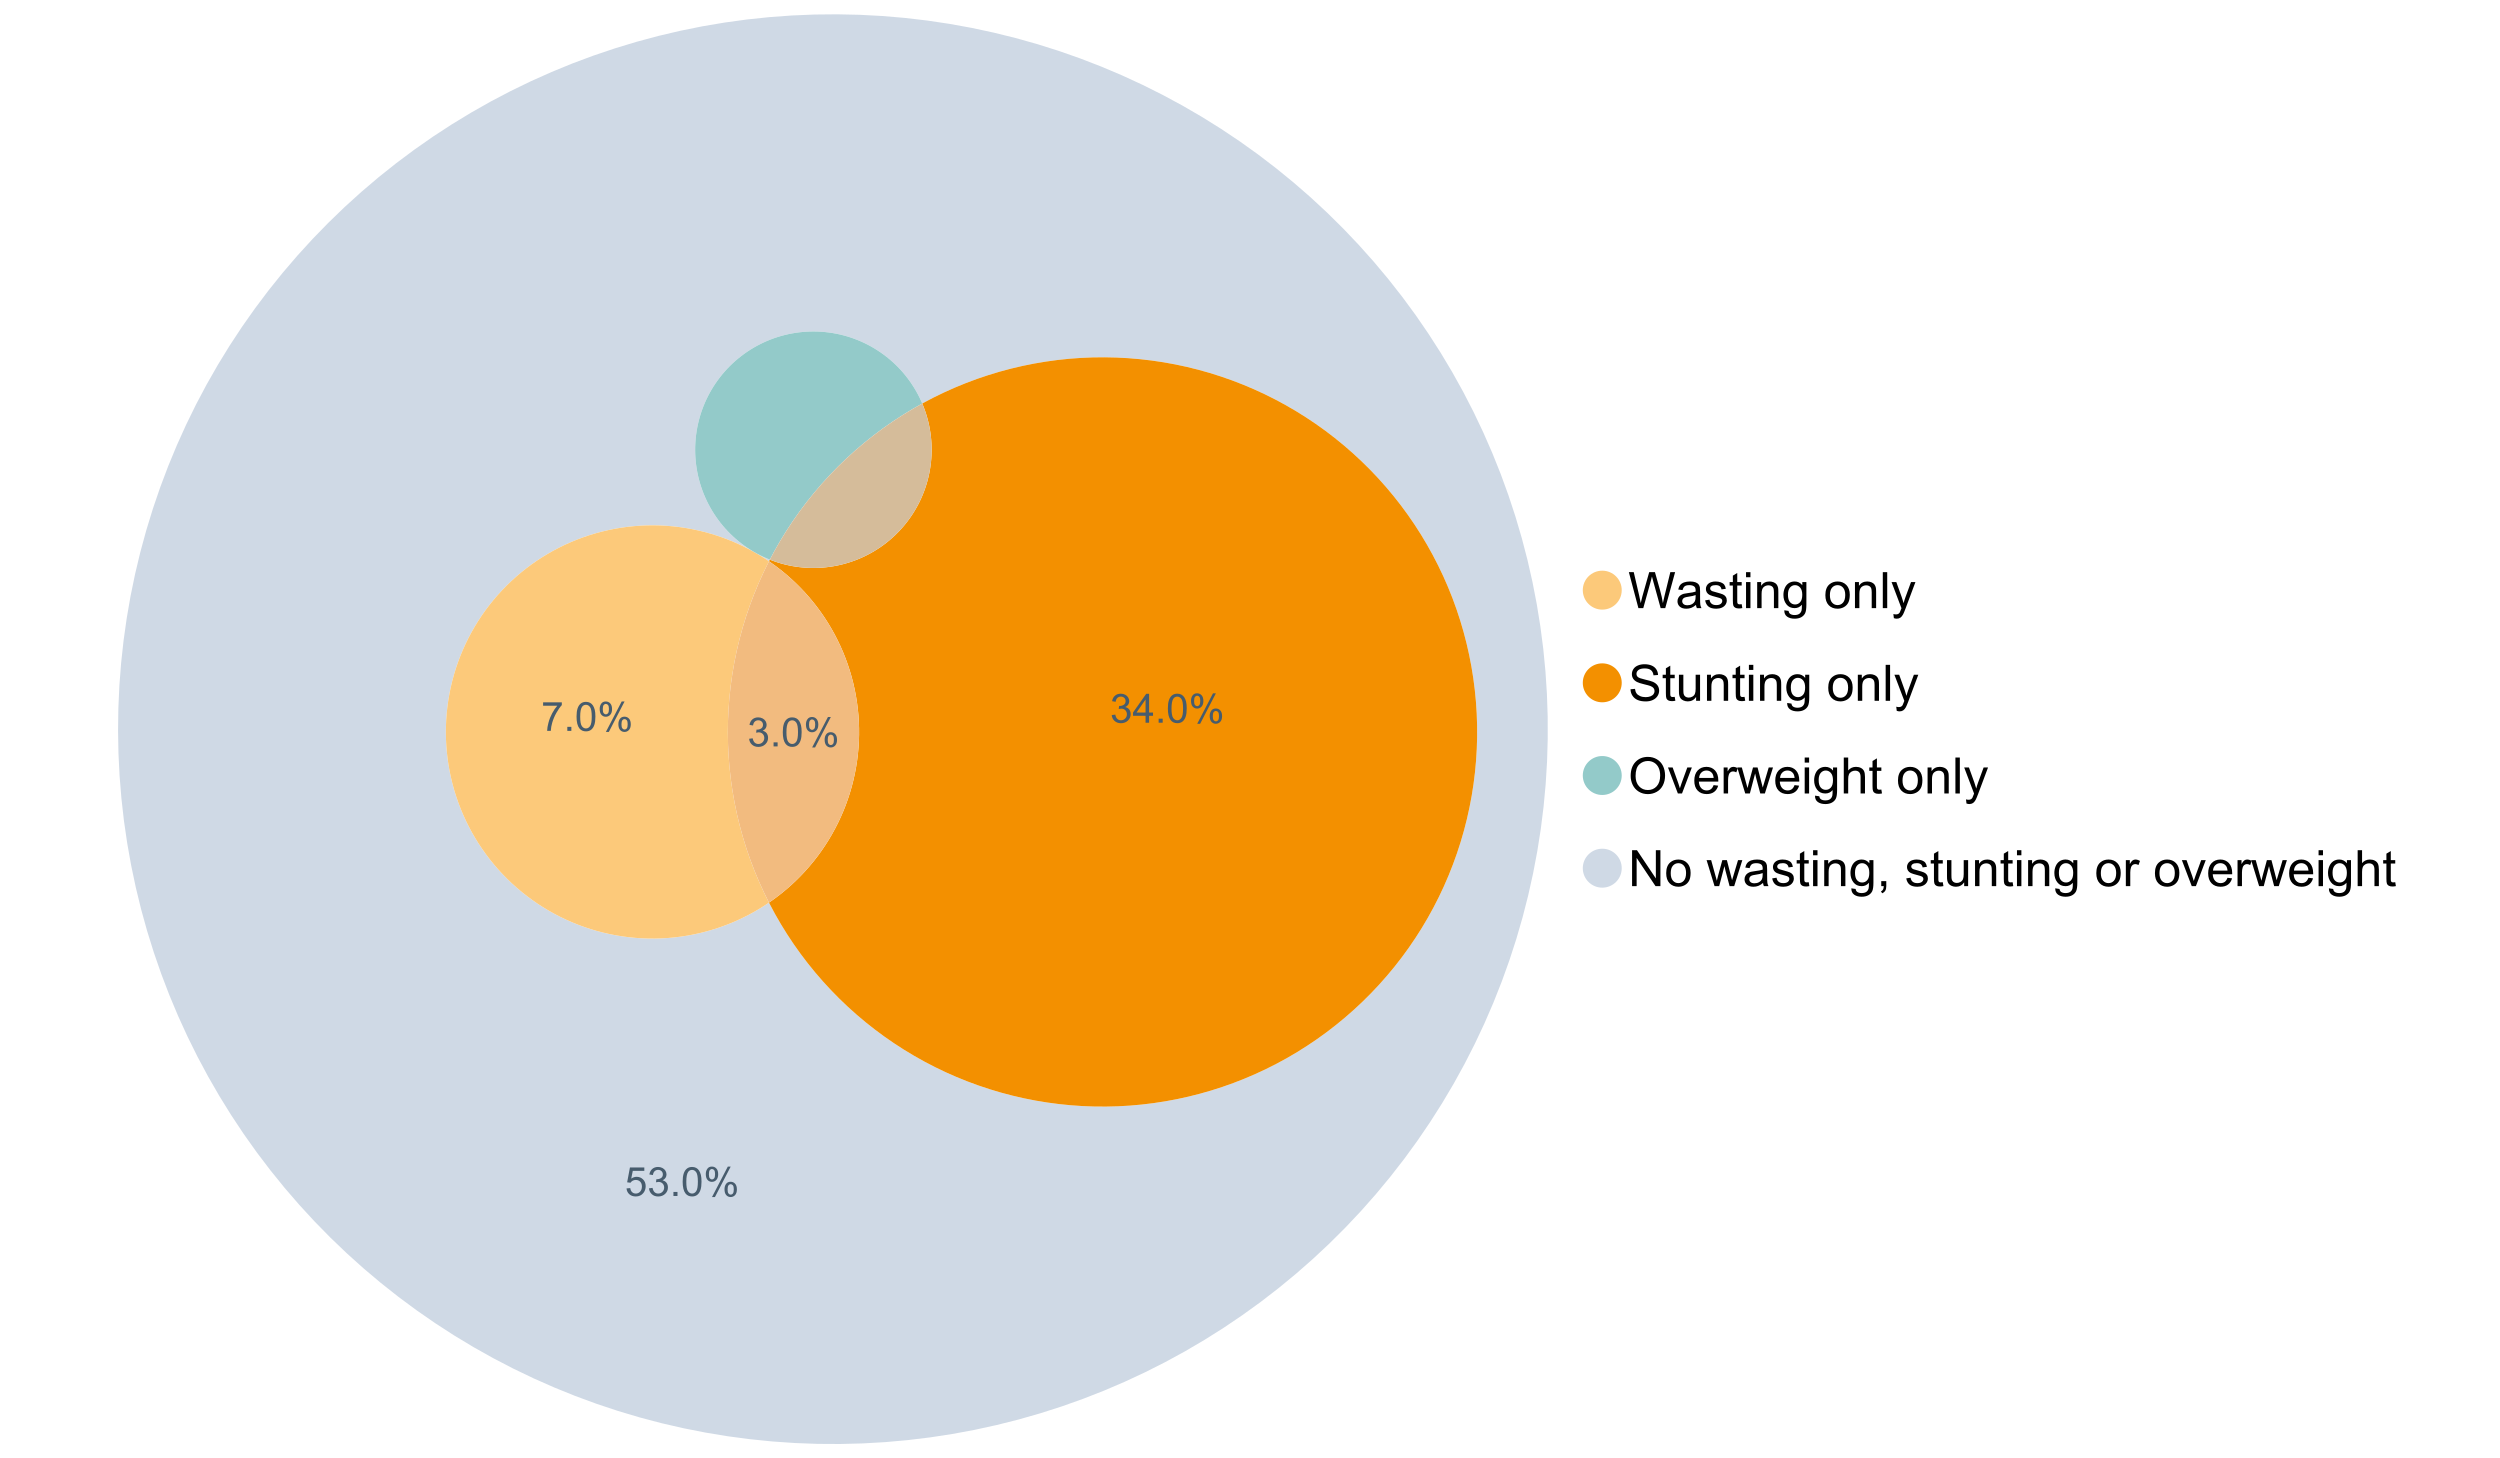 <?xml version="1.0" encoding="UTF-8"?>
<svg xmlns="http://www.w3.org/2000/svg" xmlns:xlink="http://www.w3.org/1999/xlink" width="1234.286pt" height="720pt" viewBox="0 0 1234.286 720" version="1.1">
<defs>
<g>
<symbol overflow="visible" id="glyph0-0">
<path style="stroke:none;" d="M 5.016 0 L 0.305 -17.758 L 2.715 -17.758 L 5.414 -6.117 C 5.703 -4.898 5.953 -3.688 6.164 -2.484 C 6.617 -4.379 6.883 -5.473 6.965 -5.766 L 10.344 -17.758 L 13.18 -17.758 L 15.723 -8.77 C 16.355 -6.539 16.816 -4.445 17.102 -2.484 C 17.324 -3.605 17.621 -4.891 17.988 -6.348 L 20.773 -17.758 L 23.133 -17.758 L 18.266 0 L 16 0 L 12.258 -13.527 C 11.941 -14.656 11.754 -15.352 11.699 -15.613 C 11.512 -14.797 11.34 -14.102 11.18 -13.527 L 7.414 0 Z M 5.016 0 "/>
</symbol>
<symbol overflow="visible" id="glyph0-1">
<path style="stroke:none;" d="M 10.027 -1.586 C 9.215 -0.898 8.438 -0.414 7.695 -0.133 C 6.945 0.148 6.145 0.285 5.293 0.289 C 3.875 0.285 2.789 -0.055 2.031 -0.746 C 1.27 -1.434 0.891 -2.316 0.895 -3.391 C 0.891 -4.02 1.035 -4.594 1.324 -5.117 C 1.613 -5.633 1.988 -6.051 2.453 -6.371 C 2.914 -6.684 3.438 -6.922 4.02 -7.086 C 4.449 -7.195 5.094 -7.305 5.961 -7.414 C 7.715 -7.617 9.012 -7.867 9.848 -8.164 C 9.852 -8.461 9.855 -8.652 9.859 -8.734 C 9.855 -9.621 9.648 -10.246 9.242 -10.609 C 8.68 -11.098 7.852 -11.344 6.758 -11.348 C 5.727 -11.344 4.969 -11.164 4.484 -10.809 C 3.992 -10.445 3.633 -9.809 3.402 -8.902 L 1.273 -9.191 C 1.461 -10.102 1.781 -10.84 2.227 -11.402 C 2.672 -11.965 3.312 -12.395 4.152 -12.699 C 4.992 -12.996 5.965 -13.148 7.074 -13.152 C 8.168 -13.148 9.062 -13.02 9.75 -12.766 C 10.438 -12.504 10.941 -12.18 11.266 -11.789 C 11.586 -11.398 11.812 -10.902 11.941 -10.309 C 12.012 -9.934 12.047 -9.266 12.051 -8.297 L 12.051 -5.391 C 12.047 -3.363 12.094 -2.078 12.191 -1.543 C 12.281 -1.004 12.465 -0.492 12.742 0 L 10.465 0 C 10.238 -0.453 10.09 -0.98 10.027 -1.586 Z M 9.848 -6.457 C 9.055 -6.133 7.867 -5.855 6.285 -5.633 C 5.387 -5.5 4.754 -5.355 4.383 -5.195 C 4.012 -5.031 3.723 -4.793 3.523 -4.484 C 3.32 -4.172 3.223 -3.828 3.223 -3.453 C 3.223 -2.867 3.441 -2.383 3.883 -1.996 C 4.32 -1.609 4.965 -1.418 5.812 -1.418 C 6.652 -1.418 7.398 -1.602 8.055 -1.969 C 8.707 -2.336 9.188 -2.836 9.496 -3.477 C 9.727 -3.965 9.844 -4.691 9.848 -5.656 Z M 9.848 -6.457 "/>
</symbol>
<symbol overflow="visible" id="glyph0-2">
<path style="stroke:none;" d="M 0.762 -3.84 L 2.918 -4.18 C 3.039 -3.312 3.375 -2.652 3.93 -2.191 C 4.48 -1.73 5.254 -1.5 6.25 -1.5 C 7.246 -1.5 7.988 -1.703 8.477 -2.113 C 8.961 -2.52 9.203 -3 9.207 -3.551 C 9.203 -4.043 8.988 -4.43 8.562 -4.711 C 8.258 -4.906 7.516 -5.152 6.336 -5.449 C 4.734 -5.852 3.625 -6.199 3.008 -6.496 C 2.387 -6.789 1.918 -7.199 1.602 -7.723 C 1.281 -8.242 1.125 -8.816 1.125 -9.449 C 1.125 -10.02 1.254 -10.551 1.52 -11.039 C 1.777 -11.527 2.137 -11.934 2.594 -12.258 C 2.93 -12.508 3.391 -12.719 3.977 -12.891 C 4.559 -13.062 5.188 -13.148 5.863 -13.152 C 6.867 -13.148 7.754 -13.004 8.52 -12.715 C 9.281 -12.426 9.844 -12.031 10.207 -11.535 C 10.57 -11.039 10.82 -10.375 10.961 -9.543 L 8.828 -9.254 C 8.73 -9.91 8.449 -10.426 7.988 -10.801 C 7.52 -11.168 6.863 -11.355 6.02 -11.359 C 5.016 -11.355 4.301 -11.191 3.875 -10.863 C 3.445 -10.531 3.234 -10.145 3.234 -9.703 C 3.234 -9.418 3.32 -9.16 3.5 -8.938 C 3.672 -8.699 3.953 -8.508 4.336 -8.355 C 4.555 -8.273 5.195 -8.086 6.262 -7.801 C 7.801 -7.387 8.875 -7.051 9.488 -6.789 C 10.094 -6.523 10.574 -6.141 10.922 -5.645 C 11.27 -5.141 11.441 -4.52 11.445 -3.777 C 11.441 -3.047 11.23 -2.363 10.809 -1.723 C 10.383 -1.082 9.773 -0.586 8.977 -0.234 C 8.176 0.113 7.27 0.285 6.262 0.289 C 4.586 0.285 3.312 -0.059 2.438 -0.75 C 1.562 -1.445 1.004 -2.473 0.762 -3.84 Z M 0.762 -3.84 "/>
</symbol>
<symbol overflow="visible" id="glyph0-3">
<path style="stroke:none;" d="M 6.395 -1.949 L 6.711 -0.023 C 6.094 0.102 5.547 0.164 5.062 0.168 C 4.27 0.164 3.652 0.043 3.219 -0.207 C 2.781 -0.453 2.477 -0.781 2.301 -1.191 C 2.121 -1.598 2.031 -2.457 2.035 -3.766 L 2.035 -11.168 L 0.438 -11.168 L 0.438 -12.863 L 2.035 -12.863 L 2.035 -16.047 L 4.203 -17.355 L 4.203 -12.863 L 6.395 -12.863 L 6.395 -11.168 L 4.203 -11.168 L 4.203 -3.645 C 4.199 -3.023 4.238 -2.621 4.316 -2.445 C 4.391 -2.266 4.516 -2.125 4.691 -2.023 C 4.863 -1.914 5.113 -1.863 5.438 -1.867 C 5.68 -1.863 5.996 -1.891 6.395 -1.949 Z M 6.395 -1.949 "/>
</symbol>
<symbol overflow="visible" id="glyph0-4">
<path style="stroke:none;" d="M 1.648 -15.25 L 1.648 -17.758 L 3.828 -17.758 L 3.828 -15.25 Z M 1.648 0 L 1.648 -12.863 L 3.828 -12.863 L 3.828 0 Z M 1.648 0 "/>
</symbol>
<symbol overflow="visible" id="glyph0-5">
<path style="stroke:none;" d="M 1.637 0 L 1.637 -12.863 L 3.598 -12.863 L 3.598 -11.035 C 4.543 -12.441 5.906 -13.148 7.691 -13.152 C 8.465 -13.148 9.176 -13.008 9.828 -12.734 C 10.477 -12.453 10.965 -12.09 11.289 -11.637 C 11.609 -11.184 11.836 -10.645 11.965 -10.027 C 12.043 -9.621 12.082 -8.918 12.086 -7.91 L 12.086 0 L 9.906 0 L 9.906 -7.824 C 9.902 -8.707 9.816 -9.371 9.652 -9.816 C 9.48 -10.254 9.18 -10.605 8.75 -10.871 C 8.312 -11.129 7.809 -11.262 7.23 -11.266 C 6.301 -11.262 5.5 -10.965 4.828 -10.379 C 4.152 -9.785 3.812 -8.668 3.816 -7.023 L 3.816 0 Z M 1.637 0 "/>
</symbol>
<symbol overflow="visible" id="glyph0-6">
<path style="stroke:none;" d="M 1.234 1.066 L 3.355 1.379 C 3.441 2.031 3.688 2.508 4.094 2.809 C 4.633 3.207 5.371 3.41 6.309 3.414 C 7.316 3.41 8.098 3.207 8.648 2.809 C 9.195 2.402 9.566 1.84 9.762 1.113 C 9.875 0.668 9.926 -0.262 9.918 -1.684 C 8.965 -0.559 7.777 0 6.359 0 C 4.586 0 3.219 -0.637 2.254 -1.914 C 1.281 -3.188 0.797 -4.719 0.801 -6.504 C 0.797 -7.73 1.02 -8.859 1.465 -9.898 C 1.91 -10.934 2.555 -11.738 3.398 -12.305 C 4.242 -12.867 5.23 -13.148 6.371 -13.152 C 7.887 -13.148 9.141 -12.535 10.125 -11.312 L 10.125 -12.863 L 12.137 -12.863 L 12.137 -1.742 C 12.133 0.258 11.93 1.672 11.523 2.512 C 11.113 3.344 10.469 4.004 9.586 4.492 C 8.703 4.973 7.613 5.215 6.324 5.219 C 4.785 5.215 3.547 4.871 2.602 4.184 C 1.656 3.492 1.199 2.453 1.234 1.066 Z M 3.039 -6.66 C 3.035 -4.969 3.371 -3.738 4.043 -2.965 C 4.715 -2.191 5.555 -1.805 6.566 -1.805 C 7.562 -1.805 8.402 -2.188 9.082 -2.961 C 9.762 -3.727 10.102 -4.938 10.102 -6.59 C 10.102 -8.16 9.75 -9.348 9.055 -10.148 C 8.352 -10.945 7.512 -11.344 6.527 -11.348 C 5.559 -11.344 4.734 -10.949 4.055 -10.168 C 3.375 -9.379 3.035 -8.211 3.039 -6.66 Z M 3.039 -6.66 "/>
</symbol>
<symbol overflow="visible" id="glyph0-7">
<path style="stroke:none;" d=""/>
</symbol>
<symbol overflow="visible" id="glyph0-8">
<path style="stroke:none;" d="M 0.824 -6.43 C 0.82 -8.809 1.48 -10.574 2.809 -11.723 C 3.91 -12.672 5.262 -13.148 6.855 -13.152 C 8.621 -13.148 10.066 -12.57 11.191 -11.414 C 12.312 -10.254 12.871 -8.652 12.875 -6.613 C 12.871 -4.953 12.625 -3.652 12.129 -2.707 C 11.633 -1.758 10.91 -1.02 9.961 -0.496 C 9.012 0.027 7.977 0.285 6.855 0.289 C 5.055 0.285 3.598 -0.289 2.488 -1.441 C 1.375 -2.594 0.82 -4.254 0.824 -6.43 Z M 3.062 -6.43 C 3.059 -4.781 3.418 -3.551 4.141 -2.73 C 4.855 -1.91 5.762 -1.5 6.855 -1.5 C 7.934 -1.5 8.832 -1.91 9.555 -2.734 C 10.27 -3.559 10.629 -4.816 10.633 -6.504 C 10.629 -8.094 10.266 -9.297 9.547 -10.117 C 8.82 -10.934 7.926 -11.344 6.855 -11.348 C 5.762 -11.344 4.855 -10.938 4.141 -10.125 C 3.418 -9.309 3.059 -8.074 3.062 -6.43 Z M 3.062 -6.43 "/>
</symbol>
<symbol overflow="visible" id="glyph0-9">
<path style="stroke:none;" d="M 1.586 0 L 1.586 -17.758 L 3.766 -17.758 L 3.766 0 Z M 1.586 0 "/>
</symbol>
<symbol overflow="visible" id="glyph0-10">
<path style="stroke:none;" d="M 1.539 4.953 L 1.297 2.906 C 1.77 3.035 2.188 3.098 2.543 3.102 C 3.027 3.098 3.414 3.02 3.703 2.859 C 3.992 2.695 4.23 2.469 4.422 2.18 C 4.555 1.961 4.777 1.418 5.086 0.559 C 5.125 0.434 5.188 0.258 5.281 0.023 L 0.398 -12.863 L 2.75 -12.863 L 5.426 -5.414 C 5.77 -4.469 6.078 -3.473 6.359 -2.434 C 6.605 -3.434 6.906 -4.414 7.254 -5.367 L 10.004 -12.863 L 12.184 -12.863 L 7.293 0.219 C 6.766 1.625 6.355 2.598 6.066 3.137 C 5.676 3.852 5.234 4.379 4.734 4.715 C 4.234 5.047 3.637 5.215 2.941 5.219 C 2.52 5.215 2.051 5.125 1.539 4.953 Z M 1.539 4.953 "/>
</symbol>
<symbol overflow="visible" id="glyph0-11">
<path style="stroke:none;" d="M 1.113 -5.703 L 3.332 -5.898 C 3.434 -5.008 3.676 -4.277 4.062 -3.711 C 4.445 -3.141 5.043 -2.684 5.852 -2.332 C 6.656 -1.98 7.562 -1.805 8.574 -1.805 C 9.465 -1.805 10.258 -1.938 10.949 -2.203 C 11.633 -2.469 12.145 -2.832 12.48 -3.301 C 12.816 -3.762 12.984 -4.27 12.984 -4.82 C 12.984 -5.375 12.82 -5.859 12.5 -6.277 C 12.172 -6.691 11.641 -7.043 10.902 -7.328 C 10.422 -7.512 9.367 -7.801 7.738 -8.191 C 6.105 -8.582 4.965 -8.949 4.312 -9.301 C 3.461 -9.742 2.828 -10.293 2.414 -10.953 C 2 -11.609 1.793 -12.348 1.793 -13.164 C 1.793 -14.059 2.047 -14.898 2.555 -15.68 C 3.062 -16.457 3.805 -17.047 4.785 -17.453 C 5.758 -17.855 6.844 -18.059 8.043 -18.059 C 9.355 -18.059 10.516 -17.844 11.523 -17.422 C 12.527 -16.996 13.301 -16.375 13.844 -15.551 C 14.383 -14.727 14.672 -13.793 14.715 -12.754 L 12.465 -12.586 C 12.34 -13.707 11.93 -14.555 11.234 -15.129 C 10.531 -15.699 9.5 -15.984 8.141 -15.988 C 6.715 -15.984 5.68 -15.723 5.031 -15.207 C 4.379 -14.684 4.055 -14.059 4.059 -13.324 C 4.055 -12.684 4.285 -12.156 4.746 -11.75 C 5.199 -11.336 6.379 -10.914 8.289 -10.484 C 10.199 -10.047 11.512 -9.672 12.223 -9.352 C 13.254 -8.875 14.016 -8.27 14.508 -7.539 C 15 -6.809 15.246 -5.969 15.25 -5.016 C 15.246 -4.07 14.977 -3.18 14.438 -2.344 C 13.895 -1.508 13.117 -0.855 12.105 -0.391 C 11.09 0.074 9.949 0.305 8.684 0.305 C 7.074 0.305 5.727 0.07 4.645 -0.398 C 3.555 -0.867 2.703 -1.57 2.09 -2.512 C 1.469 -3.453 1.145 -4.516 1.113 -5.703 Z M 1.113 -5.703 "/>
</symbol>
<symbol overflow="visible" id="glyph0-12">
<path style="stroke:none;" d="M 10.066 0 L 10.066 -1.891 C 9.062 -0.438 7.699 0.285 5.984 0.289 C 5.219 0.285 4.512 0.145 3.855 -0.145 C 3.199 -0.434 2.711 -0.801 2.391 -1.242 C 2.07 -1.68 1.844 -2.219 1.719 -2.859 C 1.625 -3.285 1.582 -3.961 1.586 -4.895 L 1.586 -12.863 L 3.766 -12.863 L 3.766 -5.73 C 3.762 -4.59 3.805 -3.82 3.898 -3.426 C 4.031 -2.852 4.324 -2.402 4.77 -2.074 C 5.215 -1.746 5.762 -1.582 6.418 -1.586 C 7.07 -1.582 7.688 -1.75 8.262 -2.09 C 8.832 -2.422 9.234 -2.879 9.477 -3.457 C 9.711 -4.035 9.832 -4.871 9.836 -5.973 L 9.836 -12.863 L 12.016 -12.863 L 12.016 0 Z M 10.066 0 "/>
</symbol>
<symbol overflow="visible" id="glyph0-13">
<path style="stroke:none;" d="M 1.199 -8.648 C 1.195 -11.594 1.984 -13.898 3.57 -15.57 C 5.148 -17.234 7.195 -18.07 9.703 -18.07 C 11.34 -18.07 12.816 -17.676 14.133 -16.895 C 15.449 -16.109 16.453 -15.02 17.145 -13.621 C 17.832 -12.219 18.176 -10.629 18.18 -8.855 C 18.176 -7.051 17.812 -5.441 17.09 -4.02 C 16.359 -2.598 15.328 -1.52 14 -0.793 C 12.664 -0.059 11.23 0.305 9.691 0.305 C 8.02 0.305 6.523 -0.098 5.207 -0.906 C 3.891 -1.715 2.895 -2.816 2.215 -4.215 C 1.535 -5.605 1.195 -7.086 1.199 -8.648 Z M 3.621 -8.613 C 3.621 -6.473 4.195 -4.785 5.348 -3.555 C 6.496 -2.32 7.938 -1.703 9.676 -1.707 C 11.441 -1.703 12.898 -2.324 14.043 -3.57 C 15.184 -4.812 15.754 -6.578 15.758 -8.867 C 15.754 -10.309 15.512 -11.57 15.023 -12.652 C 14.535 -13.727 13.82 -14.562 12.879 -15.156 C 11.938 -15.746 10.883 -16.043 9.715 -16.047 C 8.051 -16.043 6.617 -15.473 5.418 -14.332 C 4.219 -13.191 3.621 -11.285 3.621 -8.613 Z M 3.621 -8.613 "/>
</symbol>
<symbol overflow="visible" id="glyph0-14">
<path style="stroke:none;" d="M 5.207 0 L 0.316 -12.863 L 2.617 -12.863 L 5.379 -5.16 C 5.676 -4.328 5.949 -3.465 6.203 -2.566 C 6.395 -3.246 6.664 -4.062 7.012 -5.016 L 9.871 -12.863 L 12.113 -12.863 L 7.242 0 Z M 5.207 0 "/>
</symbol>
<symbol overflow="visible" id="glyph0-15">
<path style="stroke:none;" d="M 10.441 -4.141 L 12.695 -3.863 C 12.336 -2.543 11.676 -1.523 10.719 -0.801 C 9.754 -0.074 8.527 0.285 7.039 0.289 C 5.152 0.285 3.66 -0.289 2.562 -1.445 C 1.457 -2.602 0.906 -4.227 0.91 -6.324 C 0.906 -8.484 1.465 -10.164 2.578 -11.359 C 3.691 -12.551 5.137 -13.148 6.914 -13.152 C 8.633 -13.148 10.035 -12.562 11.129 -11.395 C 12.215 -10.223 12.762 -8.578 12.766 -6.457 C 12.762 -6.324 12.758 -6.129 12.754 -5.875 L 3.16 -5.875 C 3.238 -4.457 3.641 -3.375 4.359 -2.625 C 5.078 -1.875 5.973 -1.5 7.051 -1.5 C 7.848 -1.5 8.531 -1.707 9.098 -2.129 C 9.66 -2.547 10.109 -3.219 10.441 -4.141 Z M 3.281 -7.668 L 10.465 -7.668 C 10.367 -8.746 10.09 -9.559 9.641 -10.102 C 8.941 -10.938 8.043 -11.355 6.941 -11.359 C 5.938 -11.355 5.094 -11.02 4.414 -10.355 C 3.727 -9.684 3.352 -8.789 3.281 -7.668 Z M 3.281 -7.668 "/>
</symbol>
<symbol overflow="visible" id="glyph0-16">
<path style="stroke:none;" d="M 1.609 0 L 1.609 -12.863 L 3.574 -12.863 L 3.574 -10.914 C 4.074 -11.824 4.535 -12.426 4.961 -12.715 C 5.383 -13.004 5.848 -13.148 6.359 -13.152 C 7.09 -13.148 7.836 -12.914 8.598 -12.453 L 7.848 -10.43 C 7.312 -10.742 6.781 -10.898 6.25 -10.902 C 5.77 -10.898 5.34 -10.754 4.965 -10.469 C 4.582 -10.18 4.312 -9.781 4.156 -9.277 C 3.91 -8.496 3.789 -7.648 3.793 -6.734 L 3.793 0 Z M 1.609 0 "/>
</symbol>
<symbol overflow="visible" id="glyph0-17">
<path style="stroke:none;" d="M 4.008 0 L 0.074 -12.863 L 2.324 -12.863 L 4.371 -5.438 L 5.137 -2.676 C 5.164 -2.812 5.387 -3.695 5.801 -5.328 L 7.848 -12.863 L 10.09 -12.863 L 12.016 -5.402 L 12.656 -2.941 L 13.395 -5.426 L 15.602 -12.863 L 17.719 -12.863 L 13.699 0 L 11.434 0 L 9.387 -7.703 L 8.891 -9.895 L 6.285 0 Z M 4.008 0 "/>
</symbol>
<symbol overflow="visible" id="glyph0-18">
<path style="stroke:none;" d="M 1.637 0 L 1.637 -17.758 L 3.816 -17.758 L 3.816 -11.387 C 4.828 -12.559 6.113 -13.148 7.668 -13.152 C 8.617 -13.148 9.445 -12.961 10.148 -12.59 C 10.852 -12.211 11.352 -11.691 11.656 -11.031 C 11.957 -10.367 12.109 -9.406 12.113 -8.152 L 12.113 0 L 9.934 0 L 9.934 -8.152 C 9.93 -9.238 9.695 -10.031 9.223 -10.531 C 8.75 -11.023 8.082 -11.273 7.219 -11.277 C 6.57 -11.273 5.961 -11.105 5.395 -10.773 C 4.824 -10.434 4.418 -9.98 4.18 -9.41 C 3.934 -8.836 3.812 -8.043 3.816 -7.039 L 3.816 0 Z M 1.637 0 "/>
</symbol>
<symbol overflow="visible" id="glyph0-19">
<path style="stroke:none;" d="M 1.891 0 L 1.891 -17.758 L 4.301 -17.758 L 13.625 -3.816 L 13.625 -17.758 L 15.879 -17.758 L 15.879 0 L 13.469 0 L 4.141 -13.953 L 4.141 0 Z M 1.891 0 "/>
</symbol>
<symbol overflow="visible" id="glyph0-20">
<path style="stroke:none;" d="M 2.203 0 L 2.203 -2.484 L 4.688 -2.484 L 4.688 0 C 4.688 0.91 4.523 1.645 4.203 2.207 C 3.875 2.766 3.363 3.199 2.664 3.512 L 2.059 2.578 C 2.516 2.375 2.855 2.078 3.074 1.688 C 3.289 1.297 3.41 0.734 3.441 0 Z M 2.203 0 "/>
</symbol>
<symbol overflow="visible" id="glyph1-0">
<path style="stroke:none;" d="M 0.836 -3.77 L 2.59 -4.004 C 2.789 -3.004 3.129 -2.289 3.617 -1.855 C 4.098 -1.414 4.688 -1.195 5.387 -1.199 C 6.207 -1.195 6.902 -1.48 7.473 -2.055 C 8.039 -2.621 8.324 -3.328 8.328 -4.18 C 8.324 -4.98 8.062 -5.645 7.539 -6.168 C 7.012 -6.688 6.344 -6.949 5.531 -6.953 C 5.199 -6.949 4.785 -6.883 4.293 -6.758 L 4.488 -8.297 C 4.605 -8.281 4.699 -8.273 4.773 -8.277 C 5.516 -8.273 6.188 -8.469 6.785 -8.859 C 7.383 -9.25 7.68 -9.852 7.684 -10.664 C 7.68 -11.305 7.465 -11.836 7.031 -12.262 C 6.594 -12.68 6.031 -12.891 5.348 -12.895 C 4.664 -12.891 4.094 -12.676 3.641 -12.25 C 3.184 -11.82 2.895 -11.18 2.766 -10.324 L 1.012 -10.633 C 1.227 -11.809 1.715 -12.719 2.473 -13.367 C 3.23 -14.008 4.176 -14.332 5.309 -14.336 C 6.086 -14.332 6.801 -14.164 7.457 -13.832 C 8.109 -13.496 8.609 -13.039 8.961 -12.465 C 9.305 -11.883 9.48 -11.27 9.484 -10.625 C 9.48 -10.004 9.316 -9.441 8.988 -8.938 C 8.656 -8.43 8.164 -8.027 7.52 -7.73 C 8.359 -7.535 9.016 -7.133 9.484 -6.52 C 9.949 -5.906 10.184 -5.137 10.188 -4.215 C 10.184 -2.965 9.73 -1.91 8.824 -1.047 C 7.914 -0.18 6.762 0.25 5.375 0.254 C 4.117 0.25 3.078 -0.121 2.254 -0.867 C 1.422 -1.613 0.949 -2.578 0.836 -3.77 Z M 0.836 -3.77 "/>
</symbol>
<symbol overflow="visible" id="glyph1-1">
<path style="stroke:none;" d="M 1.812 0 L 1.812 -1.996 L 3.809 -1.996 L 3.809 0 Z M 1.812 0 "/>
</symbol>
<symbol overflow="visible" id="glyph1-2">
<path style="stroke:none;" d="M 0.828 -7.039 C 0.824 -8.727 1 -10.086 1.348 -11.117 C 1.695 -12.141 2.211 -12.934 2.898 -13.496 C 3.582 -14.051 4.445 -14.332 5.484 -14.336 C 6.25 -14.332 6.922 -14.176 7.5 -13.871 C 8.078 -13.559 8.555 -13.117 8.93 -12.539 C 9.305 -11.957 9.598 -11.246 9.816 -10.414 C 10.027 -9.578 10.137 -8.453 10.137 -7.039 C 10.137 -5.359 9.965 -4.008 9.621 -2.984 C 9.277 -1.953 8.762 -1.16 8.078 -0.598 C 7.391 -0.039 6.527 0.238 5.484 0.242 C 4.105 0.238 3.023 -0.25 2.238 -1.238 C 1.297 -2.422 0.824 -4.355 0.828 -7.039 Z M 2.629 -7.039 C 2.625 -4.691 2.898 -3.133 3.449 -2.359 C 3.996 -1.582 4.676 -1.195 5.484 -1.199 C 6.289 -1.195 6.965 -1.586 7.512 -2.367 C 8.059 -3.145 8.332 -4.699 8.336 -7.039 C 8.332 -9.387 8.059 -10.949 7.512 -11.723 C 6.965 -12.492 6.281 -12.879 5.465 -12.883 C 4.656 -12.879 4.012 -12.539 3.535 -11.863 C 2.926 -10.988 2.625 -9.379 2.629 -7.039 Z M 2.629 -7.039 "/>
</symbol>
<symbol overflow="visible" id="glyph1-3">
<path style="stroke:none;" d="M 1.16 -10.848 C 1.16 -11.863 1.414 -12.73 1.93 -13.449 C 2.438 -14.16 3.184 -14.52 4.16 -14.52 C 5.055 -14.52 5.793 -14.199 6.383 -13.559 C 6.969 -12.918 7.266 -11.977 7.266 -10.742 C 7.266 -9.531 6.969 -8.602 6.375 -7.949 C 5.781 -7.297 5.047 -6.973 4.18 -6.973 C 3.312 -6.973 2.594 -7.293 2.02 -7.938 C 1.445 -8.578 1.16 -9.547 1.16 -10.848 Z M 4.207 -13.312 C 3.77 -13.312 3.406 -13.121 3.121 -12.746 C 2.828 -12.367 2.684 -11.676 2.688 -10.672 C 2.684 -9.754 2.828 -9.109 3.125 -8.738 C 3.414 -8.363 3.777 -8.18 4.207 -8.18 C 4.648 -8.18 5.012 -8.367 5.301 -8.742 C 5.586 -9.117 5.73 -9.805 5.734 -10.809 C 5.73 -11.727 5.586 -12.375 5.297 -12.75 C 5.004 -13.125 4.641 -13.312 4.207 -13.312 Z M 4.215 0.527 L 12.027 -14.52 L 13.449 -14.52 L 5.668 0.527 Z M 10.391 -3.352 C 10.387 -4.375 10.645 -5.242 11.16 -5.953 C 11.672 -6.664 12.418 -7.02 13.398 -7.02 C 14.293 -7.02 15.035 -6.699 15.625 -6.059 C 16.211 -5.418 16.504 -4.477 16.508 -3.242 C 16.504 -2.031 16.207 -1.102 15.613 -0.449 C 15.016 0.203 14.281 0.527 13.41 0.527 C 12.543 0.527 11.824 0.207 11.25 -0.441 C 10.676 -1.082 10.387 -2.055 10.391 -3.352 Z M 13.449 -5.812 C 13.004 -5.812 12.641 -5.621 12.352 -5.246 C 12.062 -4.867 11.918 -4.18 11.918 -3.176 C 11.918 -2.266 12.062 -1.621 12.355 -1.246 C 12.648 -0.867 13.008 -0.68 13.438 -0.684 C 13.883 -0.68 14.254 -0.867 14.543 -1.246 C 14.832 -1.621 14.977 -2.309 14.977 -3.312 C 14.977 -4.23 14.828 -4.879 14.539 -5.254 C 14.242 -5.625 13.879 -5.812 13.449 -5.812 Z M 13.449 -5.812 "/>
</symbol>
<symbol overflow="visible" id="glyph1-4">
<path style="stroke:none;" d="M 0.828 -3.738 L 2.668 -3.895 C 2.801 -2.996 3.117 -2.324 3.617 -1.875 C 4.109 -1.422 4.711 -1.195 5.414 -1.199 C 6.258 -1.195 6.969 -1.512 7.555 -2.152 C 8.137 -2.785 8.43 -3.629 8.434 -4.684 C 8.43 -5.68 8.148 -6.469 7.59 -7.051 C 7.027 -7.625 6.293 -7.914 5.387 -7.918 C 4.816 -7.914 4.309 -7.785 3.855 -7.531 C 3.402 -7.273 3.043 -6.941 2.785 -6.535 L 1.141 -6.75 L 2.523 -14.082 L 9.621 -14.082 L 9.621 -12.406 L 3.926 -12.406 L 3.156 -8.57 C 4.012 -9.164 4.91 -9.461 5.852 -9.465 C 7.098 -9.461 8.148 -9.031 9.008 -8.168 C 9.859 -7.305 10.289 -6.195 10.293 -4.84 C 10.289 -3.547 9.914 -2.43 9.164 -1.488 C 8.246 -0.336 6.996 0.238 5.414 0.242 C 4.117 0.238 3.055 -0.121 2.234 -0.848 C 1.41 -1.57 0.941 -2.535 0.828 -3.738 Z M 0.828 -3.738 "/>
</symbol>
<symbol overflow="visible" id="glyph1-5">
<path style="stroke:none;" d="M 0.945 -12.406 L 0.945 -14.09 L 10.188 -14.09 L 10.188 -12.727 C 9.277 -11.758 8.375 -10.473 7.484 -8.871 C 6.586 -7.266 5.898 -5.617 5.414 -3.926 C 5.062 -2.73 4.836 -1.422 4.742 0 L 2.941 0 C 2.957 -1.121 3.176 -2.477 3.602 -4.07 C 4.02 -5.66 4.625 -7.195 5.418 -8.672 C 6.203 -10.148 7.043 -11.391 7.938 -12.406 Z M 0.945 -12.406 "/>
</symbol>
<symbol overflow="visible" id="glyph1-6">
<path style="stroke:none;" d="M 6.445 0 L 6.445 -3.418 L 0.254 -3.418 L 0.254 -5.023 L 6.77 -14.277 L 8.199 -14.277 L 8.199 -5.023 L 10.129 -5.023 L 10.129 -3.418 L 8.199 -3.418 L 8.199 0 Z M 6.445 -5.023 L 6.445 -11.461 L 1.977 -5.023 Z M 6.445 -5.023 "/>
</symbol>
</g>
</defs>
<g id="surface38448">
<path style=" stroke:none;fill-rule:nonzero;fill:rgb(98.824%,78.824%,47.843%);fill-opacity:1;" d="M 800.672 291.367 C 800.672 296.676 796.367 300.98 791.059 300.98 C 785.75 300.98 781.445 296.676 781.445 291.367 C 781.445 286.055 785.75 281.75 791.059 281.75 C 796.367 281.75 800.672 286.055 800.672 291.367 "/>
<g style="fill:rgb(0%,0%,0%);fill-opacity:1;">
  <use xlink:href="#glyph0-0" x="803.891" y="300.242"/>
  <use xlink:href="#glyph0-1" x="827.303" y="300.242"/>
  <use xlink:href="#glyph0-2" x="841.099" y="300.242"/>
  <use xlink:href="#glyph0-3" x="853.502" y="300.242"/>
  <use xlink:href="#glyph0-4" x="860.394" y="300.242"/>
  <use xlink:href="#glyph0-5" x="865.905" y="300.242"/>
  <use xlink:href="#glyph0-6" x="879.7" y="300.242"/>
  <use xlink:href="#glyph0-7" x="893.496" y="300.242"/>
  <use xlink:href="#glyph0-8" x="900.388" y="300.242"/>
  <use xlink:href="#glyph0-5" x="914.183" y="300.242"/>
  <use xlink:href="#glyph0-9" x="927.979" y="300.242"/>
  <use xlink:href="#glyph0-10" x="933.49" y="300.242"/>
</g>
<path style=" stroke:none;fill-rule:nonzero;fill:rgb(95.294%,56.471%,0%);fill-opacity:1;" d="M 800.672 337.121 C 800.672 342.434 796.367 346.738 791.059 346.738 C 785.75 346.738 781.445 342.434 781.445 337.121 C 781.445 331.812 785.75 327.508 791.059 327.508 C 796.367 327.508 800.672 331.812 800.672 337.121 "/>
<g style="fill:rgb(0%,0%,0%);fill-opacity:1;">
  <use xlink:href="#glyph0-11" x="803.891" y="346"/>
  <use xlink:href="#glyph0-3" x="820.436" y="346"/>
  <use xlink:href="#glyph0-12" x="827.328" y="346"/>
  <use xlink:href="#glyph0-5" x="841.123" y="346"/>
  <use xlink:href="#glyph0-3" x="854.919" y="346"/>
  <use xlink:href="#glyph0-4" x="861.811" y="346"/>
  <use xlink:href="#glyph0-5" x="867.322" y="346"/>
  <use xlink:href="#glyph0-6" x="881.117" y="346"/>
  <use xlink:href="#glyph0-7" x="894.913" y="346"/>
  <use xlink:href="#glyph0-8" x="901.805" y="346"/>
  <use xlink:href="#glyph0-5" x="915.6" y="346"/>
  <use xlink:href="#glyph0-9" x="929.396" y="346"/>
  <use xlink:href="#glyph0-10" x="934.907" y="346"/>
</g>
<path style=" stroke:none;fill-rule:nonzero;fill:rgb(57.647%,79.216%,78.824%);fill-opacity:1;" d="M 800.672 382.879 C 800.672 388.188 796.367 392.492 791.059 392.492 C 785.75 392.492 781.445 388.188 781.445 382.879 C 781.445 377.566 785.75 373.262 791.059 373.262 C 796.367 373.262 800.672 377.566 800.672 382.879 "/>
<g style="fill:rgb(0%,0%,0%);fill-opacity:1;">
  <use xlink:href="#glyph0-13" x="803.891" y="391.758"/>
  <use xlink:href="#glyph0-14" x="823.185" y="391.758"/>
  <use xlink:href="#glyph0-15" x="835.588" y="391.758"/>
  <use xlink:href="#glyph0-16" x="849.384" y="391.758"/>
  <use xlink:href="#glyph0-17" x="857.644" y="391.758"/>
  <use xlink:href="#glyph0-15" x="875.558" y="391.758"/>
  <use xlink:href="#glyph0-4" x="889.354" y="391.758"/>
  <use xlink:href="#glyph0-6" x="894.865" y="391.758"/>
  <use xlink:href="#glyph0-18" x="908.66" y="391.758"/>
  <use xlink:href="#glyph0-3" x="922.456" y="391.758"/>
  <use xlink:href="#glyph0-7" x="929.348" y="391.758"/>
  <use xlink:href="#glyph0-8" x="936.239" y="391.758"/>
  <use xlink:href="#glyph0-5" x="950.035" y="391.758"/>
  <use xlink:href="#glyph0-9" x="963.831" y="391.758"/>
  <use xlink:href="#glyph0-10" x="969.342" y="391.758"/>
</g>
<path style=" stroke:none;fill-rule:nonzero;fill:rgb(81.176%,85.098%,89.804%);fill-opacity:1;" d="M 800.672 428.633 C 800.672 433.945 796.367 438.25 791.059 438.25 C 785.75 438.25 781.445 433.945 781.445 428.633 C 781.445 423.324 785.75 419.02 791.059 419.02 C 796.367 419.02 800.672 423.324 800.672 428.633 "/>
<g style="fill:rgb(0%,0%,0%);fill-opacity:1;">
  <use xlink:href="#glyph0-19" x="803.891" y="437.512"/>
  <use xlink:href="#glyph0-8" x="821.804" y="437.512"/>
  <use xlink:href="#glyph0-7" x="835.6" y="437.512"/>
  <use xlink:href="#glyph0-17" x="842.492" y="437.512"/>
  <use xlink:href="#glyph0-1" x="860.406" y="437.512"/>
  <use xlink:href="#glyph0-2" x="874.201" y="437.512"/>
  <use xlink:href="#glyph0-3" x="886.604" y="437.512"/>
  <use xlink:href="#glyph0-4" x="893.496" y="437.512"/>
  <use xlink:href="#glyph0-5" x="899.007" y="437.512"/>
  <use xlink:href="#glyph0-6" x="912.803" y="437.512"/>
  <use xlink:href="#glyph0-20" x="926.598" y="437.512"/>
  <use xlink:href="#glyph0-7" x="933.49" y="437.512"/>
  <use xlink:href="#glyph0-2" x="940.382" y="437.512"/>
  <use xlink:href="#glyph0-3" x="952.785" y="437.512"/>
  <use xlink:href="#glyph0-12" x="959.676" y="437.512"/>
  <use xlink:href="#glyph0-5" x="973.472" y="437.512"/>
  <use xlink:href="#glyph0-3" x="987.268" y="437.512"/>
  <use xlink:href="#glyph0-4" x="994.159" y="437.512"/>
  <use xlink:href="#glyph0-5" x="999.67" y="437.512"/>
  <use xlink:href="#glyph0-6" x="1013.466" y="437.512"/>
  <use xlink:href="#glyph0-7" x="1027.262" y="437.512"/>
  <use xlink:href="#glyph0-8" x="1034.154" y="437.512"/>
  <use xlink:href="#glyph0-16" x="1047.949" y="437.512"/>
  <use xlink:href="#glyph0-7" x="1056.21" y="437.512"/>
  <use xlink:href="#glyph0-8" x="1063.101" y="437.512"/>
  <use xlink:href="#glyph0-14" x="1076.897" y="437.512"/>
  <use xlink:href="#glyph0-15" x="1089.3" y="437.512"/>
  <use xlink:href="#glyph0-16" x="1103.096" y="437.512"/>
  <use xlink:href="#glyph0-17" x="1111.356" y="437.512"/>
  <use xlink:href="#glyph0-15" x="1129.27" y="437.512"/>
  <use xlink:href="#glyph0-4" x="1143.065" y="437.512"/>
  <use xlink:href="#glyph0-6" x="1148.576" y="437.512"/>
  <use xlink:href="#glyph0-18" x="1162.372" y="437.512"/>
  <use xlink:href="#glyph0-3" x="1176.168" y="437.512"/>
</g>
<path style=" stroke:none;fill-rule:nonzero;fill:rgb(81.176%,85.098%,89.804%);fill-opacity:1;" d="M 425.883 712.637 L 437.008 712 L 448.109 711.008 L 459.172 709.668 L 470.184 707.98 L 481.141 705.945 L 492.027 703.566 L 502.832 700.844 L 513.547 697.785 L 524.16 694.387 L 534.66 690.652 L 545.035 686.59 L 555.277 682.203 L 565.379 677.496 L 575.324 672.473 L 585.109 667.137 L 594.715 661.492 L 604.145 655.551 L 613.375 649.312 L 622.41 642.789 L 631.23 635.98 L 639.832 628.898 L 648.207 621.547 L 656.348 613.934 L 664.242 606.07 L 671.883 597.961 L 679.266 589.613 L 686.379 581.035 L 693.223 572.238 L 699.781 563.23 L 706.051 554.02 L 712.031 544.617 L 717.707 535.031 L 723.082 525.266 L 728.145 515.34 L 732.891 505.258 L 737.312 495.031 L 741.414 484.668 L 745.184 474.184 L 748.625 463.586 L 751.727 452.883 L 754.488 442.086 L 756.906 431.207 L 758.984 420.262 L 760.711 409.254 L 762.094 398.195 L 763.125 387.098 L 763.805 375.977 L 764.133 364.84 L 764.109 353.695 L 763.734 342.559 L 763.008 331.438 L 761.934 320.348 L 760.504 309.297 L 758.73 298.297 L 756.609 287.355 L 754.145 276.488 L 751.336 265.703 L 748.191 255.016 L 744.707 244.43 L 740.895 233.961 L 736.75 223.617 L 732.281 213.406 L 727.496 203.344 L 722.391 193.438 L 716.98 183.699 L 711.262 174.133 L 705.242 164.754 L 698.934 155.57 L 692.336 146.59 L 685.461 137.824 L 678.309 129.277 L 670.891 120.961 L 663.215 112.883 L 655.289 105.051 L 647.121 97.473 L 638.715 90.156 L 630.082 83.109 L 621.234 76.336 L 612.172 69.848 L 602.914 63.648 L 593.461 57.746 L 583.828 52.145 L 574.023 46.848 L 564.059 41.867 L 553.938 37.199 L 543.676 32.855 L 533.285 28.836 L 522.77 25.148 L 512.145 21.793 L 501.414 18.777 L 490.598 16.102 L 479.703 13.766 L 468.738 11.777 L 457.719 10.133 L 446.648 8.84 L 435.547 7.898 L 424.418 7.305 L 413.277 7.066 L 402.137 7.176 L 391 7.641 L 379.887 8.453 L 368.805 9.617 L 357.766 11.133 L 346.777 12.992 L 335.855 15.199 L 325.008 17.75 L 314.25 20.645 L 303.582 23.875 L 293.027 27.441 L 282.586 31.336 L 272.273 35.562 L 262.102 40.109 L 252.078 44.977 L 242.211 50.156 L 232.516 55.648 L 222.996 61.441 L 213.664 67.531 L 204.531 73.914 L 195.602 80.582 L 186.891 87.527 L 178.398 94.746 L 170.141 102.227 L 162.125 109.969 L 154.355 117.957 L 146.844 126.184 L 139.594 134.648 L 132.613 143.336 L 125.914 152.238 L 119.496 161.348 L 113.371 170.656 L 107.543 180.152 L 102.016 189.832 L 96.797 199.676 L 91.895 209.684 L 87.309 219.84 L 83.043 230.133 L 79.109 240.559 L 75.504 251.102 L 72.234 261.754 L 69.301 272.504 L 66.711 283.344 L 64.461 294.258 L 62.559 305.238 L 61.004 316.27 L 59.797 327.348 L 58.941 338.461 L 58.438 349.59 L 58.285 360.734 L 58.484 371.875 L 59.035 383.004 L 59.938 394.109 L 61.188 405.184 L 62.789 416.211 L 64.738 427.184 L 67.031 438.086 L 69.668 448.914 L 72.645 459.652 L 75.961 470.293 L 79.609 480.82 L 83.586 491.23 L 87.895 501.508 L 92.523 511.645 L 97.469 521.629 L 102.727 531.453 L 108.293 541.105 L 114.16 550.578 L 120.324 559.863 L 126.781 568.945 L 133.516 577.82 L 140.531 586.48 L 147.816 594.91 L 155.363 603.109 L 163.164 611.066 L 171.215 618.773 L 179.504 626.219 L 188.023 633.402 L 196.766 640.312 L 205.723 646.941 L 214.883 653.285 L 224.238 659.34 L 233.781 665.094 L 243.5 670.543 L 253.387 675.684 L 263.434 680.508 L 273.625 685.012 L 283.953 689.195 L 294.41 693.047 L 304.98 696.57 L 315.66 699.758 L 326.434 702.605 L 337.289 705.109 L 348.223 707.273 L 359.215 709.09 L 370.262 710.555 L 381.348 711.676 L 392.465 712.441 L 403.602 712.859 L 414.746 712.922 Z M 540.324 546.305 L 534.488 546.086 L 528.66 545.684 L 522.852 545.098 L 517.062 544.328 L 511.301 543.379 L 505.57 542.246 L 499.879 540.93 L 494.234 539.438 L 488.637 537.77 L 483.098 535.922 L 477.617 533.902 L 472.203 531.711 L 466.863 529.352 L 461.598 526.82 L 456.418 524.129 L 451.324 521.27 L 446.32 518.254 L 441.418 515.082 L 436.617 511.758 L 431.922 508.285 L 427.34 504.664 L 422.875 500.898 L 418.531 496.996 L 414.312 492.957 L 410.223 488.785 L 406.27 484.488 L 402.449 480.07 L 398.773 475.531 L 395.242 470.883 L 391.859 466.121 L 388.629 461.254 L 385.555 456.289 L 382.637 451.23 L 379.883 446.082 L 379.652 445.621 L 377.902 446.801 L 375.18 448.52 L 372.402 450.152 L 369.574 451.691 L 366.699 453.145 L 363.781 454.508 L 360.82 455.773 L 357.82 456.949 L 354.785 458.027 L 351.719 459.008 L 348.621 459.895 L 345.496 460.68 L 342.352 461.367 L 339.184 461.957 L 336 462.445 L 332.805 462.832 L 329.594 463.117 L 326.379 463.301 L 323.16 463.387 L 319.938 463.367 L 316.719 463.246 L 313.508 463.023 L 310.301 462.699 L 307.109 462.277 L 303.93 461.75 L 300.773 461.125 L 297.633 460.402 L 294.52 459.578 L 291.434 458.66 L 288.379 457.641 L 285.355 456.527 L 282.371 455.316 L 279.422 454.016 L 276.52 452.621 L 273.664 451.137 L 270.852 449.559 L 268.094 447.898 L 265.391 446.148 L 262.742 444.312 L 260.152 442.398 L 257.625 440.398 L 255.164 438.324 L 252.77 436.172 L 250.441 433.945 L 248.188 431.645 L 246.004 429.273 L 243.898 426.836 L 241.871 424.336 L 239.926 421.77 L 238.059 419.145 L 236.277 416.461 L 234.582 413.723 L 232.973 410.934 L 231.453 408.094 L 230.023 405.207 L 228.684 402.277 L 227.441 399.305 L 226.289 396.297 L 225.234 393.254 L 224.277 390.18 L 223.418 387.074 L 222.656 383.945 L 221.992 380.793 L 221.43 377.621 L 220.965 374.434 L 220.605 371.234 L 220.344 368.023 L 220.184 364.809 L 220.125 361.586 L 220.172 358.367 L 220.316 355.148 L 220.562 351.938 L 220.914 348.734 L 221.363 345.547 L 221.91 342.371 L 222.562 339.219 L 223.312 336.086 L 224.16 332.977 L 225.105 329.898 L 226.145 326.852 L 227.285 323.836 L 228.516 320.859 L 229.84 317.926 L 231.258 315.035 L 232.766 312.188 L 234.363 309.391 L 236.051 306.645 L 237.82 303.957 L 239.676 301.32 L 241.609 298.75 L 243.629 296.238 L 245.723 293.793 L 247.895 291.414 L 250.141 289.102 L 252.457 286.867 L 254.844 284.703 L 257.301 282.617 L 259.816 280.609 L 262.398 278.684 L 265.039 276.836 L 267.734 275.078 L 270.488 273.402 L 273.289 271.816 L 276.141 270.32 L 279.039 268.91 L 281.98 267.598 L 284.961 266.375 L 287.977 265.25 L 291.027 264.219 L 294.113 263.285 L 297.223 262.449 L 300.355 261.711 L 303.516 261.074 L 306.691 260.535 L 309.883 260.098 L 313.086 259.762 L 316.297 259.527 L 319.516 259.391 L 322.734 259.359 L 325.957 259.43 L 329.172 259.602 L 332.383 259.875 L 335.582 260.246 L 338.766 260.723 L 341.934 261.297 L 345.086 261.973 L 348.211 262.746 L 351.312 263.617 L 354.383 264.586 L 357.422 265.652 L 360.426 266.816 L 363.395 268.07 L 366.316 269.418 L 369.199 270.859 L 372.031 272.391 L 374.816 274.008 L 377.547 275.715 L 379.652 277.125 L 380.086 276.301 L 378.828 275.789 L 377.145 275.047 L 375.48 274.246 L 373.848 273.398 L 372.238 272.496 L 370.66 271.543 L 369.113 270.543 L 367.598 269.492 L 366.117 268.395 L 364.668 267.254 L 363.262 266.066 L 361.891 264.832 L 360.559 263.559 L 359.27 262.242 L 358.02 260.887 L 356.816 259.492 L 355.652 258.059 L 354.539 256.594 L 353.473 255.09 L 352.453 253.555 L 351.48 251.988 L 350.562 250.391 L 349.691 248.766 L 348.875 247.113 L 348.109 245.438 L 347.395 243.738 L 346.738 242.016 L 346.133 240.273 L 345.586 238.516 L 345.094 236.738 L 344.656 234.949 L 344.277 233.145 L 343.957 231.328 L 343.691 229.504 L 343.484 227.672 L 343.336 225.836 L 343.242 223.996 L 343.211 222.152 L 343.234 220.309 L 343.32 218.469 L 343.461 216.633 L 343.66 214.797 L 343.918 212.973 L 344.23 211.156 L 344.605 209.352 L 345.031 207.559 L 345.52 205.781 L 346.059 204.02 L 346.656 202.277 L 347.305 200.551 L 348.012 198.848 L 348.77 197.168 L 349.582 195.512 L 350.445 193.887 L 351.359 192.285 L 352.32 190.715 L 353.336 189.176 L 354.398 187.668 L 355.504 186.195 L 356.66 184.758 L 357.859 183.359 L 359.102 181.996 L 360.387 180.676 L 361.711 179.395 L 363.078 178.156 L 364.48 176.965 L 365.922 175.816 L 367.398 174.711 L 368.91 173.656 L 370.453 172.648 L 372.027 171.691 L 373.633 170.781 L 375.266 169.926 L 376.922 169.121 L 378.605 168.367 L 380.312 167.668 L 382.039 167.023 L 383.785 166.434 L 385.547 165.902 L 387.328 165.422 L 389.121 165 L 390.93 164.637 L 392.746 164.328 L 394.57 164.078 L 396.406 163.883 L 398.242 163.75 L 400.086 163.672 L 401.93 163.656 L 403.77 163.695 L 405.609 163.793 L 407.449 163.949 L 409.277 164.164 L 411.102 164.434 L 412.914 164.762 L 414.719 165.148 L 416.508 165.594 L 418.281 166.09 L 420.039 166.645 L 421.777 167.258 L 423.496 167.922 L 425.195 168.641 L 426.867 169.41 L 428.516 170.234 L 430.137 171.109 L 431.73 172.039 L 433.293 173.016 L 434.824 174.039 L 436.324 175.113 L 437.789 176.234 L 439.215 177.398 L 440.605 178.609 L 441.957 179.863 L 443.27 181.156 L 444.539 182.492 L 445.766 183.867 L 446.949 185.281 L 448.086 186.734 L 449.176 188.219 L 450.219 189.738 L 451.215 191.289 L 452.16 192.871 L 453.055 194.48 L 453.902 196.121 L 454.691 197.785 L 455.324 199.227 L 455.742 198.988 L 460.91 196.273 L 466.164 193.723 L 471.496 191.34 L 476.902 189.125 L 482.371 187.082 L 487.906 185.215 L 493.492 183.52 L 499.133 182.004 L 504.82 180.668 L 510.543 179.512 L 516.301 178.535 L 522.086 177.742 L 527.895 177.129 L 533.719 176.703 L 539.555 176.461 L 545.395 176.402 L 551.234 176.531 L 557.066 176.84 L 562.883 177.336 L 568.684 178.012 L 574.461 178.871 L 580.207 179.914 L 585.918 181.137 L 591.586 182.543 L 597.211 184.121 L 602.777 185.883 L 608.289 187.812 L 613.738 189.922 L 619.113 192.195 L 624.418 194.641 L 629.641 197.254 L 634.781 200.031 L 639.828 202.965 L 644.781 206.059 L 649.633 209.309 L 654.383 212.707 L 659.02 216.258 L 663.543 219.949 L 667.949 223.785 L 672.23 227.758 L 676.387 231.859 L 680.41 236.094 L 684.297 240.453 L 688.043 244.934 L 691.648 249.527 L 695.105 254.234 L 698.414 259.047 L 701.566 263.965 L 704.562 268.977 L 707.398 274.082 L 710.074 279.273 L 712.582 284.547 L 714.926 289.895 L 717.098 295.316 L 719.094 300.805 L 720.922 306.352 L 722.57 311.953 L 724.039 317.605 L 725.332 323.301 L 726.445 329.035 L 727.375 334.801 L 728.121 340.594 L 728.688 346.406 L 729.066 352.234 L 729.262 358.07 L 729.277 363.91 L 729.102 369.746 L 728.746 375.578 L 728.207 381.391 L 727.484 387.188 L 726.578 392.957 L 725.488 398.695 L 724.223 404.395 L 722.773 410.055 L 721.148 415.66 L 719.344 421.219 L 717.367 426.711 L 715.219 432.145 L 712.902 437.504 L 710.414 442.785 L 707.762 447.988 L 704.945 453.105 L 701.969 458.133 L 698.836 463.059 L 695.551 467.887 L 692.109 472.609 L 688.527 477.219 L 684.797 481.711 L 680.93 486.086 L 676.922 490.336 L 672.785 494.461 L 668.52 498.449 L 664.133 502.301 L 659.621 506.012 L 655 509.582 L 650.266 513 L 645.426 516.27 L 640.484 519.387 L 635.449 522.344 L 630.324 525.141 L 625.109 527.773 L 619.816 530.238 L 614.449 532.539 L 609.012 534.668 L 603.508 536.625 L 597.945 538.406 L 592.328 540.008 L 586.668 541.438 L 580.961 542.684 L 575.219 543.75 L 569.445 544.633 L 563.648 545.336 L 557.832 545.855 L 552 546.188 L 546.164 546.34 Z M 540.324 546.305 "/>
<path style=" stroke:none;fill-rule:nonzero;fill:rgb(98.824%,78.824%,47.843%);fill-opacity:1;" d="M 326.379 463.301 L 329.594 463.117 L 332.805 462.832 L 336 462.445 L 339.184 461.957 L 342.352 461.367 L 345.496 460.68 L 348.621 459.895 L 351.719 459.008 L 354.785 458.027 L 357.82 456.949 L 360.82 455.773 L 363.781 454.508 L 366.699 453.145 L 369.574 451.691 L 372.402 450.152 L 375.18 448.52 L 377.902 446.801 L 379.652 445.621 L 377.289 440.848 L 374.863 435.535 L 372.605 430.152 L 370.52 424.695 L 368.609 419.176 L 366.871 413.602 L 365.312 407.973 L 363.93 402.301 L 362.727 396.586 L 361.707 390.836 L 360.867 385.055 L 360.211 379.25 L 359.738 373.43 L 359.449 367.598 L 359.344 361.758 L 359.426 355.918 L 359.691 350.086 L 360.137 344.262 L 360.77 338.457 L 361.586 332.672 L 362.582 326.918 L 363.762 321.199 L 365.117 315.52 L 366.656 309.887 L 368.371 304.301 L 370.258 298.777 L 372.32 293.312 L 374.555 287.918 L 376.961 282.594 L 379.531 277.352 L 379.652 277.125 L 377.547 275.715 L 374.816 274.008 L 372.031 272.391 L 369.199 270.859 L 366.316 269.418 L 363.395 268.07 L 360.426 266.816 L 357.422 265.652 L 354.383 264.586 L 351.312 263.617 L 348.211 262.746 L 345.086 261.973 L 341.934 261.297 L 338.766 260.723 L 335.582 260.246 L 332.383 259.875 L 329.172 259.602 L 325.957 259.43 L 322.734 259.359 L 319.516 259.391 L 316.297 259.527 L 313.086 259.762 L 309.883 260.098 L 306.691 260.535 L 303.516 261.074 L 300.355 261.711 L 297.223 262.449 L 294.113 263.285 L 291.027 264.219 L 287.977 265.25 L 284.961 266.375 L 281.98 267.598 L 279.039 268.91 L 276.141 270.32 L 273.289 271.816 L 270.488 273.402 L 267.734 275.078 L 265.039 276.836 L 262.398 278.684 L 259.816 280.609 L 257.301 282.617 L 254.844 284.703 L 252.457 286.867 L 250.141 289.102 L 247.895 291.414 L 245.723 293.793 L 243.629 296.238 L 241.609 298.75 L 239.676 301.32 L 237.82 303.957 L 236.051 306.645 L 234.363 309.391 L 232.766 312.188 L 231.258 315.035 L 229.84 317.926 L 228.516 320.859 L 227.285 323.836 L 226.145 326.852 L 225.105 329.898 L 224.16 332.977 L 223.312 336.086 L 222.562 339.219 L 221.91 342.371 L 221.363 345.547 L 220.914 348.734 L 220.562 351.938 L 220.316 355.148 L 220.172 358.367 L 220.125 361.586 L 220.184 364.809 L 220.344 368.023 L 220.605 371.234 L 220.965 374.434 L 221.43 377.621 L 221.992 380.793 L 222.656 383.945 L 223.418 387.074 L 224.277 390.18 L 225.234 393.254 L 226.289 396.297 L 227.441 399.305 L 228.684 402.277 L 230.023 405.207 L 231.453 408.094 L 232.973 410.934 L 234.582 413.723 L 236.277 416.461 L 238.059 419.145 L 239.926 421.77 L 241.871 424.336 L 243.898 426.836 L 246.004 429.273 L 248.188 431.645 L 250.441 433.945 L 252.77 436.172 L 255.164 438.324 L 257.625 440.398 L 260.152 442.398 L 262.742 444.312 L 265.391 446.148 L 268.094 447.898 L 270.852 449.559 L 273.664 451.137 L 276.52 452.621 L 279.422 454.016 L 282.371 455.316 L 285.355 456.527 L 288.379 457.641 L 291.434 458.66 L 294.52 459.578 L 297.633 460.402 L 300.773 461.125 L 303.93 461.75 L 307.109 462.277 L 310.301 462.699 L 313.508 463.023 L 316.719 463.246 L 319.938 463.367 L 323.16 463.387 Z M 326.379 463.301 "/>
<path style=" stroke:none;fill-rule:nonzero;fill:rgb(95.294%,56.471%,0%);fill-opacity:1;" d="M 552 546.188 L 557.832 545.855 L 563.648 545.336 L 569.445 544.633 L 575.219 543.75 L 580.961 542.684 L 586.668 541.438 L 592.328 540.008 L 597.945 538.406 L 603.508 536.625 L 609.012 534.668 L 614.449 532.539 L 619.816 530.238 L 625.109 527.773 L 630.324 525.141 L 635.449 522.344 L 640.484 519.387 L 645.426 516.27 L 650.266 513 L 655 509.582 L 659.621 506.012 L 664.133 502.301 L 668.52 498.449 L 672.785 494.461 L 676.922 490.336 L 680.93 486.086 L 684.797 481.711 L 688.527 477.219 L 692.109 472.609 L 695.551 467.887 L 698.836 463.059 L 701.969 458.133 L 704.945 453.105 L 707.762 447.988 L 710.414 442.785 L 712.902 437.504 L 715.219 432.145 L 717.367 426.711 L 719.344 421.219 L 721.148 415.66 L 722.773 410.055 L 724.223 404.395 L 725.488 398.695 L 726.578 392.957 L 727.484 387.188 L 728.207 381.391 L 728.746 375.578 L 729.102 369.746 L 729.277 363.91 L 729.262 358.07 L 729.066 352.234 L 728.688 346.406 L 728.121 340.594 L 727.375 334.801 L 726.445 329.035 L 725.332 323.301 L 724.039 317.605 L 722.57 311.953 L 720.922 306.352 L 719.094 300.805 L 717.098 295.316 L 714.926 289.895 L 712.582 284.547 L 710.074 279.273 L 707.398 274.082 L 704.562 268.977 L 701.566 263.965 L 698.414 259.047 L 695.105 254.234 L 691.648 249.527 L 688.043 244.934 L 684.297 240.453 L 680.41 236.094 L 676.387 231.859 L 672.23 227.758 L 667.949 223.785 L 663.543 219.949 L 659.02 216.258 L 654.383 212.707 L 649.633 209.309 L 644.781 206.059 L 639.828 202.965 L 634.781 200.031 L 629.641 197.254 L 624.418 194.641 L 619.113 192.195 L 613.738 189.922 L 608.289 187.812 L 602.777 185.883 L 597.211 184.121 L 591.586 182.543 L 585.918 181.137 L 580.207 179.914 L 574.461 178.871 L 568.684 178.012 L 562.883 177.336 L 557.066 176.84 L 551.234 176.531 L 545.395 176.402 L 539.555 176.461 L 533.719 176.703 L 527.895 177.129 L 522.086 177.742 L 516.301 178.535 L 510.543 179.512 L 504.82 180.668 L 499.133 182.004 L 493.492 183.52 L 487.906 185.215 L 482.371 187.082 L 476.902 189.125 L 471.496 191.34 L 466.164 193.723 L 460.91 196.273 L 455.742 198.988 L 455.324 199.227 L 455.43 199.473 L 456.117 201.184 L 456.746 202.914 L 457.324 204.668 L 457.844 206.434 L 458.309 208.219 L 458.715 210.016 L 459.066 211.824 L 459.359 213.645 L 459.598 215.473 L 459.773 217.309 L 459.895 219.148 L 459.957 220.988 L 459.961 222.832 L 459.906 224.676 L 459.793 226.516 L 459.625 228.348 L 459.395 230.18 L 459.109 232 L 458.766 233.809 L 458.367 235.609 L 457.91 237.395 L 457.395 239.164 L 456.828 240.918 L 456.203 242.652 L 455.523 244.367 L 454.793 246.059 L 454.008 247.727 L 453.172 249.367 L 452.281 250.98 L 451.344 252.566 L 450.355 254.125 L 449.316 255.648 L 448.23 257.137 L 447.102 258.594 L 445.922 260.012 L 444.703 261.391 L 443.438 262.734 L 442.133 264.035 L 440.785 265.293 L 439.402 266.508 L 437.977 267.68 L 436.52 268.805 L 435.023 269.887 L 433.496 270.918 L 431.938 271.898 L 430.348 272.832 L 428.73 273.715 L 427.086 274.547 L 425.414 275.324 L 423.723 276.051 L 422.004 276.723 L 420.27 277.34 L 418.512 277.902 L 416.742 278.41 L 414.953 278.859 L 413.152 279.254 L 411.34 279.59 L 409.52 279.867 L 407.688 280.09 L 405.852 280.254 L 404.012 280.359 L 402.172 280.406 L 400.328 280.395 L 398.484 280.328 L 396.648 280.199 L 394.812 280.016 L 392.984 279.773 L 391.168 279.473 L 389.359 279.113 L 387.562 278.699 L 385.781 278.23 L 384.016 277.703 L 382.266 277.121 L 380.535 276.48 L 380.086 276.301 L 379.652 277.125 L 380.227 277.508 L 382.844 279.383 L 385.402 281.34 L 387.898 283.379 L 390.328 285.492 L 392.688 287.684 L 394.98 289.945 L 397.199 292.281 L 399.34 294.684 L 401.41 297.156 L 403.395 299.688 L 405.305 302.285 L 407.125 304.941 L 408.867 307.652 L 410.52 310.414 L 412.082 313.23 L 413.559 316.094 L 414.941 319.004 L 416.234 321.953 L 417.43 324.941 L 418.535 327.969 L 419.539 331.027 L 420.449 334.117 L 421.262 337.234 L 421.973 340.375 L 422.586 343.539 L 423.102 346.719 L 423.512 349.914 L 423.824 353.117 L 424.035 356.332 L 424.141 359.551 L 424.148 362.773 L 424.055 365.992 L 423.855 369.207 L 423.559 372.414 L 423.16 375.609 L 422.66 378.793 L 422.059 381.957 L 421.359 385.102 L 420.562 388.223 L 419.664 391.316 L 418.672 394.379 L 417.582 397.41 L 416.398 400.406 L 415.117 403.359 L 413.746 406.273 L 412.281 409.145 L 410.73 411.965 L 409.09 414.738 L 407.359 417.457 L 405.547 420.117 L 403.652 422.723 L 401.676 425.266 L 399.617 427.742 L 397.484 430.156 L 395.273 432.5 L 392.992 434.773 L 390.641 436.973 L 388.219 439.098 L 385.734 441.145 L 383.184 443.113 L 380.574 445 L 379.652 445.621 L 379.883 446.082 L 382.637 451.23 L 385.555 456.289 L 388.629 461.254 L 391.859 466.121 L 395.242 470.883 L 398.773 475.531 L 402.449 480.07 L 406.27 484.488 L 410.223 488.785 L 414.312 492.957 L 418.531 496.996 L 422.875 500.898 L 427.34 504.664 L 431.922 508.285 L 436.617 511.758 L 441.418 515.082 L 446.32 518.254 L 451.324 521.27 L 456.418 524.129 L 461.598 526.82 L 466.863 529.352 L 472.203 531.711 L 477.617 533.902 L 483.098 535.922 L 488.637 537.77 L 494.234 539.438 L 499.879 540.93 L 505.57 542.246 L 511.301 543.379 L 517.062 544.328 L 522.852 545.098 L 528.66 545.684 L 534.488 546.086 L 540.324 546.305 L 546.164 546.34 Z M 552 546.188 "/>
<path style=" stroke:none;fill-rule:nonzero;fill:rgb(57.647%,79.216%,78.824%);fill-opacity:1;" d="M 382.266 272.191 L 385.16 267.117 L 388.215 262.141 L 391.426 257.262 L 394.789 252.488 L 398.301 247.82 L 401.957 243.27 L 405.758 238.832 L 409.695 234.52 L 413.766 230.332 L 417.969 226.277 L 422.297 222.355 L 426.746 218.574 L 431.312 214.934 L 435.992 211.438 L 440.781 208.094 L 445.672 204.902 L 450.66 201.867 L 455.324 199.227 L 454.691 197.785 L 453.902 196.121 L 453.055 194.48 L 452.16 192.871 L 451.215 191.289 L 450.219 189.738 L 449.176 188.219 L 448.086 186.734 L 446.949 185.281 L 445.766 183.867 L 444.539 182.492 L 443.27 181.156 L 441.957 179.863 L 440.605 178.609 L 439.215 177.398 L 437.789 176.234 L 436.324 175.113 L 434.824 174.039 L 433.293 173.016 L 431.73 172.039 L 430.137 171.109 L 428.516 170.234 L 426.867 169.41 L 425.195 168.641 L 423.496 167.922 L 421.777 167.258 L 420.039 166.645 L 418.281 166.09 L 416.508 165.594 L 414.719 165.148 L 412.914 164.762 L 411.102 164.434 L 409.277 164.164 L 407.449 163.949 L 405.609 163.793 L 403.77 163.695 L 401.93 163.656 L 400.086 163.672 L 398.242 163.75 L 396.406 163.883 L 394.57 164.078 L 392.746 164.328 L 390.93 164.637 L 389.121 165 L 387.328 165.422 L 385.547 165.902 L 383.785 166.434 L 382.039 167.023 L 380.312 167.668 L 378.605 168.367 L 376.922 169.121 L 375.266 169.926 L 373.633 170.781 L 372.027 171.691 L 370.453 172.648 L 368.91 173.656 L 367.398 174.711 L 365.922 175.816 L 364.48 176.965 L 363.078 178.156 L 361.711 179.395 L 360.387 180.676 L 359.102 181.996 L 357.859 183.359 L 356.66 184.758 L 355.504 186.195 L 354.398 187.668 L 353.336 189.176 L 352.32 190.715 L 351.359 192.285 L 350.445 193.887 L 349.582 195.512 L 348.77 197.168 L 348.012 198.848 L 347.305 200.551 L 346.656 202.277 L 346.059 204.02 L 345.52 205.781 L 345.031 207.559 L 344.605 209.352 L 344.23 211.156 L 343.918 212.973 L 343.66 214.797 L 343.461 216.633 L 343.32 218.469 L 343.234 220.309 L 343.211 222.152 L 343.242 223.996 L 343.336 225.836 L 343.484 227.672 L 343.691 229.504 L 343.957 231.328 L 344.277 233.145 L 344.656 234.949 L 345.094 236.738 L 345.586 238.516 L 346.133 240.273 L 346.738 242.016 L 347.395 243.738 L 348.109 245.438 L 348.875 247.113 L 349.691 248.766 L 350.562 250.391 L 351.48 251.988 L 352.453 253.555 L 353.473 255.09 L 354.539 256.594 L 355.652 258.059 L 356.816 259.492 L 358.02 260.887 L 359.27 262.242 L 360.559 263.559 L 361.891 264.832 L 363.262 266.066 L 364.668 267.254 L 366.117 268.395 L 367.598 269.492 L 369.113 270.543 L 370.66 271.543 L 372.238 272.496 L 373.848 273.398 L 375.48 274.246 L 377.145 275.047 L 378.828 275.789 L 380.086 276.301 Z M 382.266 272.191 "/>
<path style=" stroke:none;fill-rule:nonzero;fill:rgb(94.902%,73.333%,49.804%);fill-opacity:1;" d="M 380.574 445 L 383.184 443.113 L 385.734 441.145 L 388.219 439.098 L 390.641 436.973 L 392.992 434.773 L 395.273 432.5 L 397.484 430.156 L 399.617 427.742 L 401.676 425.266 L 403.652 422.723 L 405.547 420.117 L 407.359 417.457 L 409.09 414.738 L 410.73 411.965 L 412.281 409.145 L 413.746 406.273 L 415.117 403.359 L 416.398 400.406 L 417.582 397.41 L 418.672 394.379 L 419.664 391.316 L 420.562 388.223 L 421.359 385.102 L 422.059 381.957 L 422.66 378.793 L 423.16 375.609 L 423.559 372.414 L 423.855 369.207 L 424.055 365.992 L 424.148 362.773 L 424.141 359.551 L 424.035 356.332 L 423.824 353.117 L 423.512 349.914 L 423.102 346.719 L 422.586 343.539 L 421.973 340.375 L 421.262 337.234 L 420.449 334.117 L 419.539 331.027 L 418.535 327.969 L 417.43 324.941 L 416.234 321.953 L 414.941 319.004 L 413.559 316.094 L 412.082 313.23 L 410.52 310.414 L 408.867 307.652 L 407.125 304.941 L 405.305 302.285 L 403.395 299.688 L 401.41 297.156 L 399.34 294.684 L 397.199 292.281 L 394.98 289.945 L 392.688 287.684 L 390.328 285.492 L 387.898 283.379 L 385.402 281.34 L 382.844 279.383 L 380.227 277.508 L 379.652 277.125 L 379.531 277.352 L 376.961 282.594 L 374.555 287.918 L 372.32 293.312 L 370.258 298.777 L 368.371 304.301 L 366.656 309.887 L 365.117 315.52 L 363.762 321.199 L 362.582 326.918 L 361.586 332.672 L 360.77 338.457 L 360.137 344.262 L 359.691 350.086 L 359.426 355.918 L 359.344 361.758 L 359.449 367.598 L 359.738 373.43 L 360.211 379.25 L 360.867 385.055 L 361.707 390.836 L 362.727 396.586 L 363.93 402.301 L 365.312 407.973 L 366.871 413.602 L 368.609 419.176 L 370.52 424.695 L 372.605 430.152 L 374.863 435.535 L 377.289 440.848 L 379.652 445.621 Z M 380.574 445 "/>
<path style=" stroke:none;fill-rule:nonzero;fill:rgb(83.529%,73.725%,60.392%);fill-opacity:1;" d="M 404.012 280.359 L 405.852 280.254 L 407.688 280.09 L 409.52 279.867 L 411.34 279.59 L 413.152 279.254 L 414.953 278.859 L 416.742 278.41 L 418.512 277.902 L 420.27 277.34 L 422.004 276.723 L 423.723 276.051 L 425.414 275.324 L 427.086 274.547 L 428.73 273.715 L 430.348 272.832 L 431.938 271.898 L 433.496 270.918 L 435.023 269.887 L 436.52 268.805 L 437.977 267.68 L 439.402 266.508 L 440.785 265.293 L 442.133 264.035 L 443.438 262.734 L 444.703 261.391 L 445.922 260.012 L 447.102 258.594 L 448.23 257.137 L 449.316 255.648 L 450.355 254.125 L 451.344 252.566 L 452.281 250.98 L 453.172 249.367 L 454.008 247.727 L 454.793 246.059 L 455.523 244.367 L 456.203 242.652 L 456.828 240.918 L 457.395 239.164 L 457.91 237.395 L 458.367 235.609 L 458.766 233.809 L 459.109 232 L 459.395 230.18 L 459.625 228.348 L 459.793 226.516 L 459.906 224.676 L 459.961 222.832 L 459.957 220.988 L 459.895 219.148 L 459.773 217.309 L 459.598 215.473 L 459.359 213.645 L 459.066 211.824 L 458.715 210.016 L 458.309 208.219 L 457.844 206.434 L 457.324 204.668 L 456.746 202.914 L 456.117 201.184 L 455.43 199.473 L 455.324 199.227 L 450.66 201.867 L 445.672 204.902 L 440.781 208.094 L 435.992 211.438 L 431.312 214.934 L 426.746 218.574 L 422.297 222.355 L 417.969 226.277 L 413.766 230.332 L 409.695 234.52 L 405.758 238.832 L 401.957 243.27 L 398.301 247.82 L 394.789 252.488 L 391.426 257.262 L 388.215 262.141 L 385.16 267.117 L 382.266 272.191 L 380.086 276.301 L 380.535 276.48 L 382.266 277.121 L 384.016 277.703 L 385.781 278.23 L 387.562 278.699 L 389.359 279.113 L 391.168 279.473 L 392.984 279.773 L 394.812 280.016 L 396.648 280.199 L 398.484 280.328 L 400.328 280.395 L 402.172 280.406 Z M 404.012 280.359 "/>
<g style="fill:rgb(27.843%,36.078%,42.745%);fill-opacity:1;">
  <use xlink:href="#glyph1-0" x="369.016" y="368.512"/>
  <use xlink:href="#glyph1-1" x="380.108" y="368.512"/>
  <use xlink:href="#glyph1-2" x="385.649" y="368.512"/>
  <use xlink:href="#glyph1-3" x="396.741" y="368.512"/>
</g>
<g style="fill:rgb(27.843%,36.078%,42.745%);fill-opacity:1;">
  <use xlink:href="#glyph1-4" x="308.488" y="590.473"/>
  <use xlink:href="#glyph1-0" x="319.58" y="590.473"/>
  <use xlink:href="#glyph1-1" x="330.673" y="590.473"/>
  <use xlink:href="#glyph1-2" x="336.214" y="590.473"/>
  <use xlink:href="#glyph1-3" x="347.306" y="590.473"/>
</g>
<g style="fill:rgb(27.843%,36.078%,42.745%);fill-opacity:1;">
  <use xlink:href="#glyph1-5" x="267.188" y="360.848"/>
  <use xlink:href="#glyph1-1" x="278.28" y="360.848"/>
  <use xlink:href="#glyph1-2" x="283.821" y="360.848"/>
  <use xlink:href="#glyph1-3" x="294.913" y="360.848"/>
</g>
<g style="fill:rgb(27.843%,36.078%,42.745%);fill-opacity:1;">
  <use xlink:href="#glyph1-0" x="548.039" y="356.812"/>
  <use xlink:href="#glyph1-6" x="559.131" y="356.812"/>
  <use xlink:href="#glyph1-1" x="570.223" y="356.812"/>
  <use xlink:href="#glyph1-2" x="575.765" y="356.812"/>
  <use xlink:href="#glyph1-3" x="586.857" y="356.812"/>
</g>
</g>
</svg>
